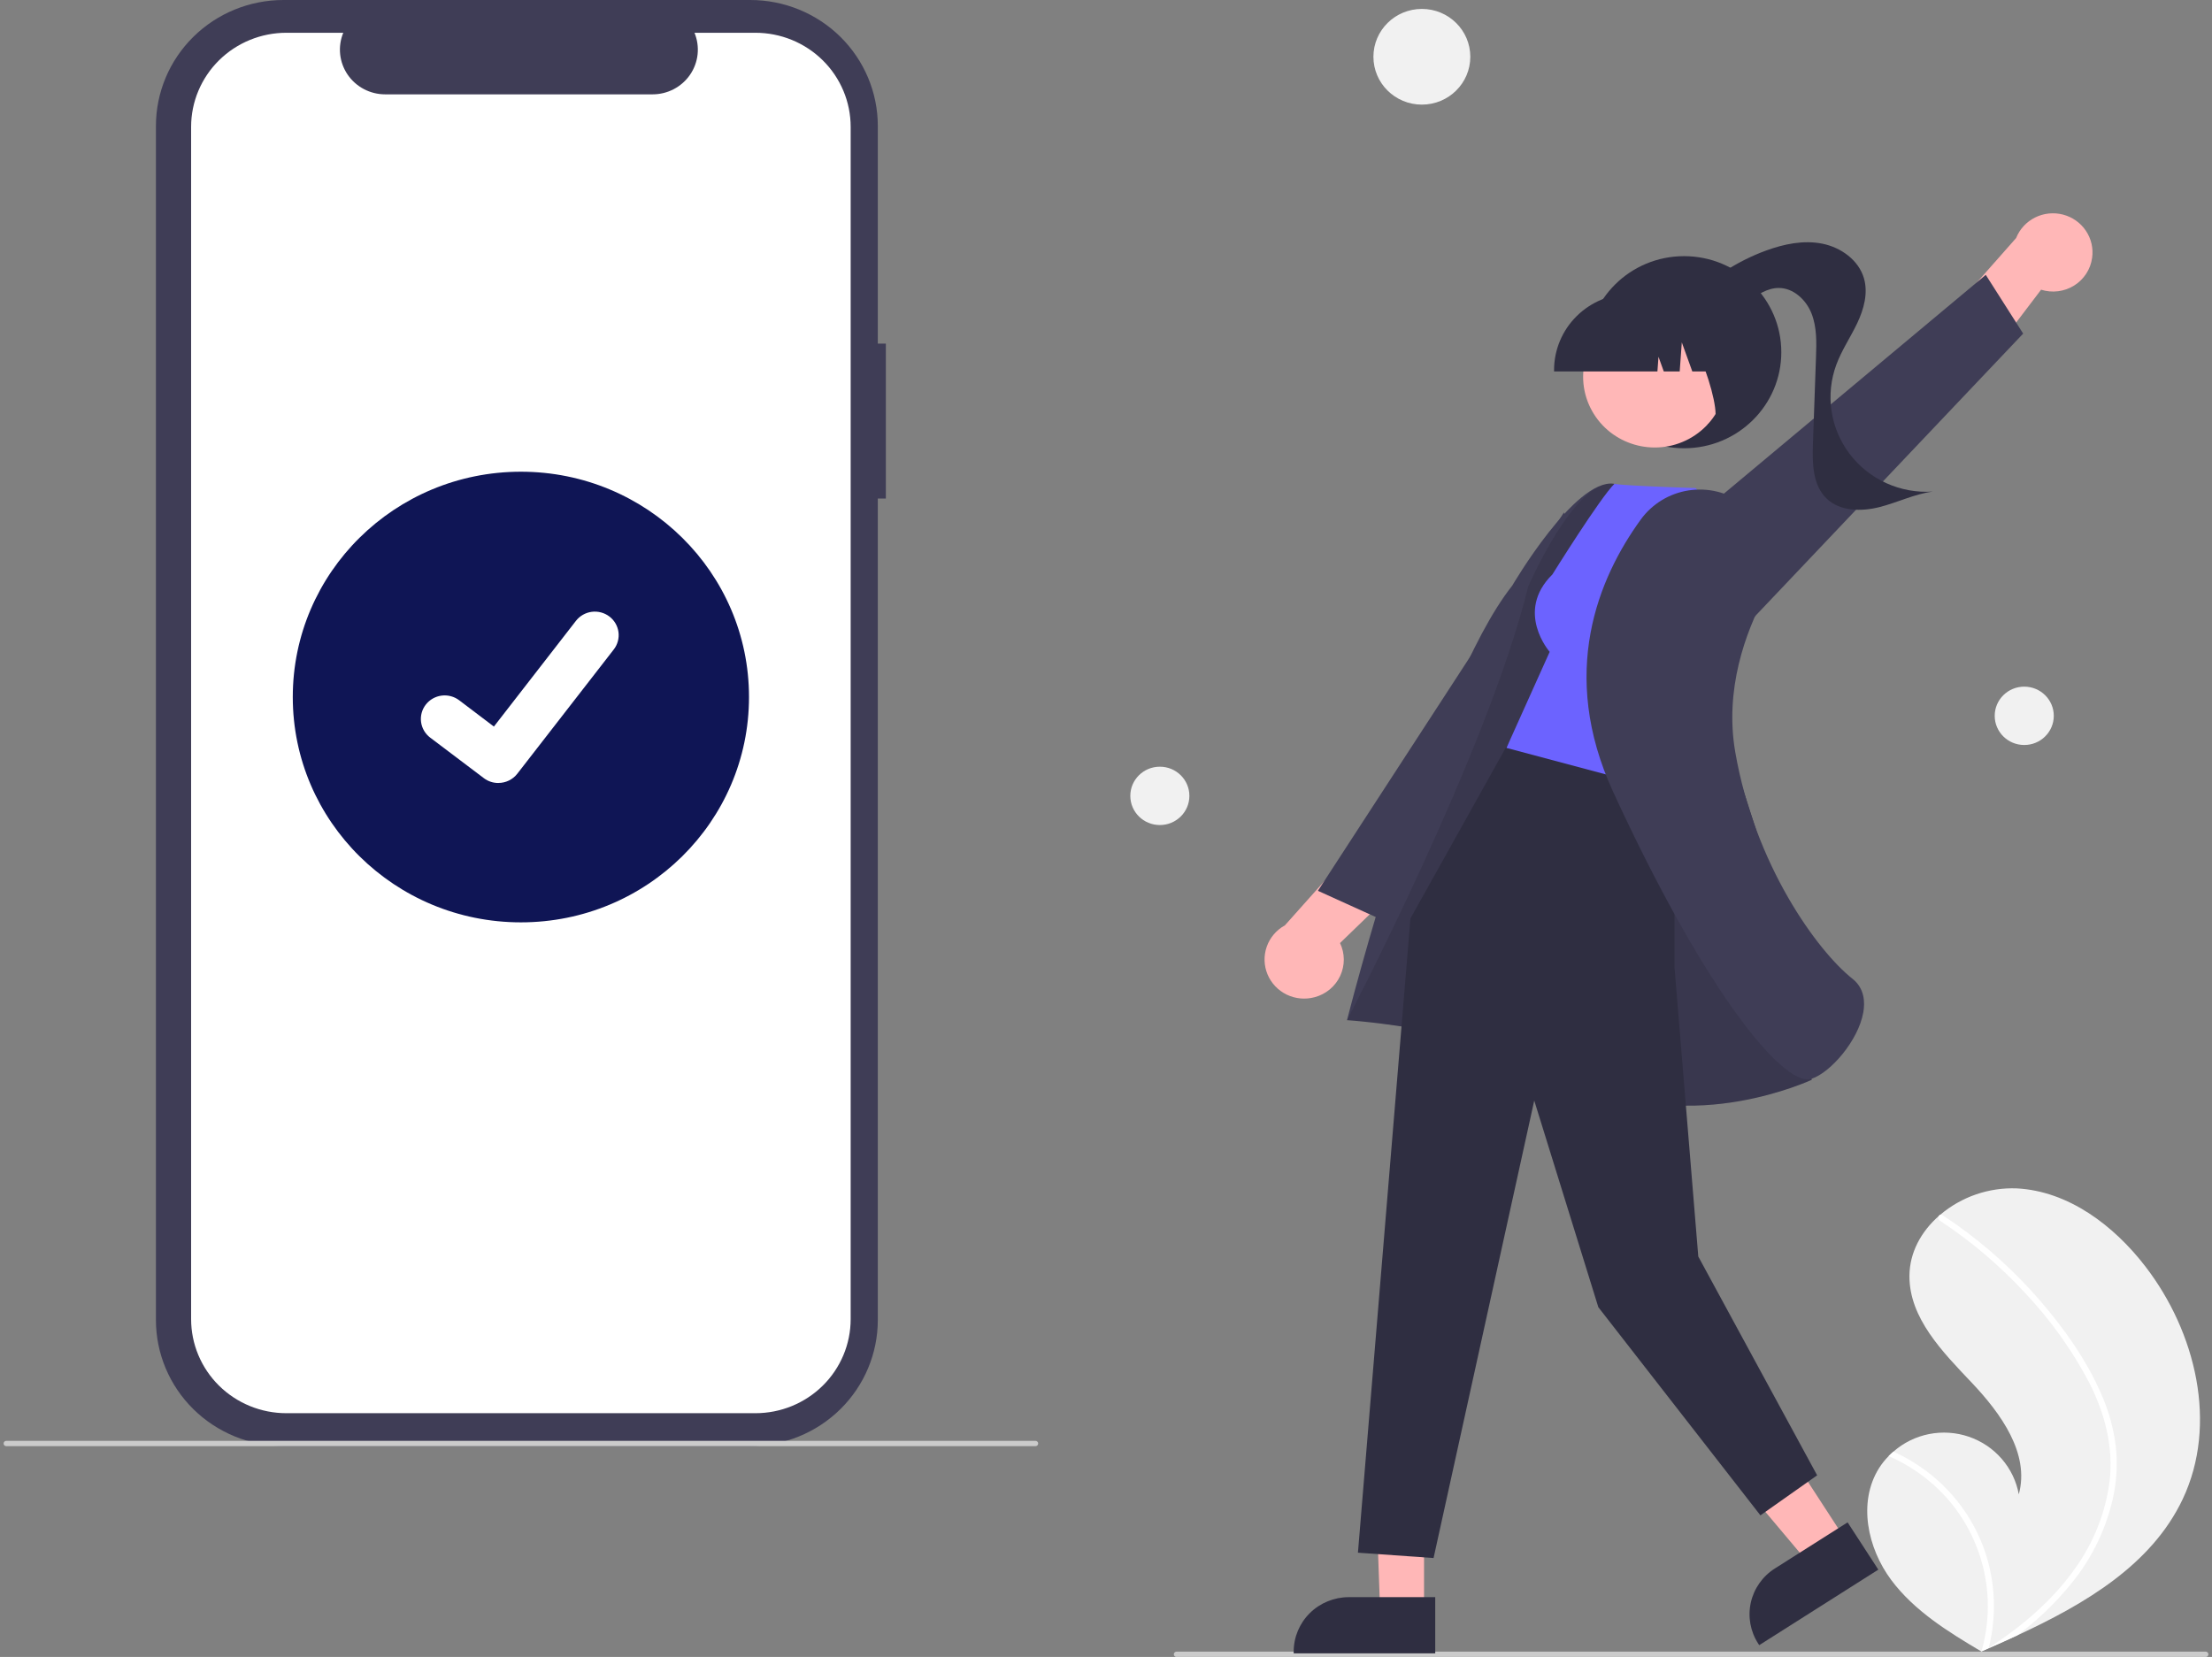 <svg width="307" height="230" viewBox="0 0 307 230" fill="none" xmlns="http://www.w3.org/2000/svg">
<rect x="0" y="0" width="307" height="230" fill="#808080" stroke="none"/>
<g clip-path="url(#clip0_1690_12161)">
<path d="M122.946 47.697H121.83V17.485C121.83 15.189 121.372 12.915 120.482 10.794C119.593 8.673 118.289 6.745 116.646 5.121C115.002 3.498 113.051 2.21 110.903 1.331C108.756 0.452 106.455 1.94554e-06 104.13 0H39.341C34.647 -8.84053e-06 30.145 1.842 26.825 5.121C23.506 8.4 21.641 12.848 21.641 17.485V183.227C21.641 185.523 22.099 187.797 22.988 189.918C23.878 192.04 25.182 193.967 26.825 195.591C28.469 197.214 30.42 198.502 32.567 199.381C34.715 200.26 37.016 200.712 39.341 200.712H104.13C108.824 200.712 113.326 198.87 116.646 195.591C119.965 192.312 121.83 187.864 121.83 183.227V69.202H122.946V47.697Z" fill="#3F3D56"/>
<path d="M104.844 4.549H96.387C96.776 5.491 96.925 6.513 96.82 7.525C96.714 8.537 96.359 9.508 95.785 10.353C95.21 11.197 94.434 11.889 93.526 12.367C92.617 12.846 91.603 13.096 90.573 13.096H53.456C52.426 13.096 51.412 12.846 50.503 12.367C49.595 11.889 48.819 11.197 48.244 10.353C47.67 9.508 47.315 8.537 47.209 7.525C47.104 6.513 47.253 5.491 47.642 4.549H39.743C38.007 4.549 36.288 4.887 34.685 5.543C33.081 6.199 31.624 7.161 30.396 8.374C29.169 9.586 28.195 11.026 27.531 12.61C26.867 14.194 26.525 15.892 26.525 17.607V183.105C26.525 184.82 26.867 186.518 27.531 188.102C28.195 189.686 29.169 191.126 30.396 192.339C31.624 193.551 33.081 194.513 34.685 195.169C36.288 195.825 38.007 196.163 39.743 196.163H104.844C106.58 196.163 108.299 195.825 109.903 195.169C111.506 194.513 112.963 193.551 114.191 192.339C115.418 191.126 116.392 189.686 117.056 188.102C117.72 186.518 118.062 184.82 118.062 183.105V17.607C118.062 15.892 117.72 14.194 117.056 12.61C116.392 11.026 115.418 9.586 114.191 8.374C112.963 7.161 111.506 6.199 109.903 5.543C108.299 4.887 106.58 4.549 104.844 4.549Z" fill="white"/>
<path d="M143.712 200.741H0.875C0.775 200.741 0.68 200.702 0.61 200.632C0.539 200.563 0.5 200.469 0.5 200.37C0.5 200.272 0.539 200.178 0.61 200.108C0.68 200.039 0.775 200 0.875 200H143.712C143.812 200 143.907 200.039 143.977 200.108C144.048 200.178 144.087 200.272 144.087 200.37C144.087 200.469 144.048 200.563 143.977 200.632C143.907 200.702 143.812 200.741 143.712 200.741Z" fill="#CBCBCB"/>
<path d="M72.294 128.03C89.778 128.03 103.953 114.027 103.953 96.753C103.953 79.48 89.778 65.477 72.294 65.477C54.809 65.477 40.635 79.48 40.635 96.753C40.635 114.027 54.809 128.03 72.294 128.03Z" fill="#0F1555"/>
<path d="M69.156 108.684C68.444 108.685 67.751 108.458 67.181 108.036L67.146 108.009L59.705 102.387C59.361 102.126 59.072 101.8 58.854 101.429C58.637 101.057 58.496 100.647 58.439 100.222C58.382 99.797 58.411 99.365 58.523 98.95C58.635 98.536 58.829 98.147 59.093 97.807C59.357 97.467 59.687 97.181 60.063 96.966C60.439 96.752 60.854 96.612 61.284 96.556C61.715 96.5 62.152 96.528 62.571 96.639C62.991 96.75 63.384 96.941 63.729 97.202L68.548 100.853L79.936 86.176C80.2 85.835 80.529 85.55 80.905 85.335C81.281 85.121 81.696 84.981 82.126 84.925C82.556 84.869 82.994 84.897 83.413 85.008C83.832 85.119 84.225 85.31 84.57 85.571L84.571 85.572L84.5 85.669L84.573 85.572C85.268 86.099 85.722 86.878 85.837 87.736C85.951 88.594 85.717 89.463 85.184 90.15L71.789 107.407C71.479 107.804 71.081 108.126 70.625 108.347C70.169 108.568 69.667 108.682 69.159 108.68L69.156 108.684Z" fill="white"/>
<path d="M260.773 203.815C261.158 203.2 261.612 202.629 262.125 202.113C262.337 201.896 262.56 201.692 262.79 201.493C264.19 200.262 265.896 199.422 267.734 199.058C269.571 198.695 271.474 198.822 273.245 199.425C275.017 200.029 276.594 201.088 277.813 202.494C279.033 203.899 279.852 205.6 280.186 207.422C281.732 201.773 277.707 196.208 273.661 191.934C269.612 187.662 264.984 182.975 265.008 177.12C265.019 173.862 266.632 170.956 269.067 168.802C269.143 168.736 269.218 168.671 269.294 168.608C272.238 166.115 276.025 164.812 279.9 164.957C287.097 165.338 293.382 170.117 297.747 175.786C304.772 184.907 307.85 197.71 302.932 208.093C298.606 217.225 289.38 222.648 279.964 227.008C278.649 227.617 277.337 228.207 276.027 228.779C276.018 228.782 276.009 228.788 276 228.79C275.937 228.817 275.874 228.845 275.815 228.873C275.545 228.991 275.274 229.109 275.007 229.225L275.131 229.305L275.518 229.553C275.384 229.473 275.251 229.395 275.117 229.314C275.077 229.29 275.034 229.267 274.995 229.243C270.37 226.501 265.681 223.601 262.486 219.321C259.172 214.878 257.84 208.513 260.773 203.815Z" fill="#F1F1F1"/>
<path d="M291.629 193.495C292.653 195.796 293.332 198.233 293.644 200.728C293.89 202.953 293.797 205.202 293.37 207.4C292.452 211.916 290.449 216.149 287.53 219.741C285.328 222.469 282.786 224.91 279.964 227.008C278.649 227.617 277.337 228.207 276.027 228.779C276.019 228.782 276.009 228.788 276 228.79C275.937 228.817 275.874 228.845 275.815 228.873C275.545 228.991 275.274 229.109 275.007 229.225L275.131 229.305L275.518 229.553C275.384 229.473 275.251 229.395 275.117 229.314C275.077 229.29 275.034 229.267 274.995 229.243C276.012 225.726 276.162 222.019 275.431 218.433C274.7 214.847 273.109 211.486 270.793 208.633C268.464 205.815 265.494 203.581 262.125 202.113C262.337 201.896 262.56 201.692 262.79 201.493C264.088 202.082 265.33 202.783 266.503 203.587C270.697 206.451 273.847 210.573 275.485 215.343C276.948 219.67 277.131 224.32 276.012 228.746C276.244 228.596 276.477 228.442 276.703 228.289C281.012 225.419 284.982 221.972 287.973 217.744C290.553 214.172 292.204 210.027 292.78 205.676C293.353 200.923 292.149 196.249 290.001 192.007C287.629 187.47 284.64 183.274 281.118 179.537C277.579 175.696 273.579 172.298 269.205 169.418C269.106 169.352 269.037 169.251 269.011 169.137C268.986 169.022 269.006 168.902 269.067 168.802C269.114 168.71 269.196 168.641 269.294 168.608C269.344 168.596 269.397 168.594 269.447 168.604C269.498 168.614 269.546 168.636 269.587 168.667C270.127 169.023 270.662 169.382 271.191 169.751C275.596 172.833 279.596 176.442 283.1 180.498C286.485 184.407 289.567 188.751 291.629 193.495Z" fill="white"/>
<path d="M197.339 14.522C201.052 14.522 204.062 11.549 204.062 7.88C204.062 4.212 201.052 1.238 197.339 1.238C193.625 1.238 190.615 4.212 190.615 7.88C190.615 11.549 193.625 14.522 197.339 14.522Z" fill="#F1F1F1"/>
<path d="M280.942 103.411C283.206 103.411 285.042 101.598 285.042 99.362C285.042 97.125 283.206 95.312 280.942 95.312C278.678 95.312 276.843 97.125 276.843 99.362C276.843 101.598 278.678 103.411 280.942 103.411Z" fill="#F1F1F1"/>
<path d="M160.974 114.522C163.238 114.522 165.073 112.709 165.073 110.473C165.073 108.236 163.238 106.423 160.974 106.423C158.709 106.423 156.874 108.236 156.874 110.473C156.874 112.709 158.709 114.522 160.974 114.522Z" fill="#F1F1F1"/>
<path d="M163.288 230H306.125C306.224 230 306.32 229.961 306.39 229.892C306.46 229.822 306.5 229.728 306.5 229.63C306.5 229.531 306.46 229.437 306.39 229.368C306.32 229.298 306.224 229.259 306.125 229.259H163.288C163.188 229.259 163.093 229.298 163.023 229.368C162.952 229.437 162.913 229.531 162.913 229.63C162.913 229.728 162.952 229.822 163.023 229.892C163.093 229.961 163.188 230 163.288 230Z" fill="#CBCBCB"/>
<path d="M290.362 35.791C290.55 34.475 290.242 33.137 289.498 32.031C288.754 30.924 287.625 30.126 286.325 29.787C285.024 29.448 283.643 29.592 282.443 30.191C281.243 30.791 280.308 31.805 279.814 33.04L268.223 46.168L271.624 55.552L283.281 40.213C284.041 40.453 284.846 40.527 285.638 40.427C286.431 40.327 287.191 40.057 287.866 39.635C288.542 39.214 289.115 38.651 289.546 37.987C289.977 37.322 290.256 36.573 290.362 35.791Z" fill="#FFB7B7"/>
<path d="M242.316 86.87L280.792 46.304L275.602 38.153L227.344 78.473L242.316 86.87Z" fill="#3F3D56"/>
<path d="M233.729 62.222C241.183 62.222 247.225 56.253 247.225 48.889C247.225 41.525 241.183 35.556 233.729 35.556C226.275 35.556 220.232 41.525 220.232 48.889C220.232 56.253 226.275 62.222 233.729 62.222Z" fill="#2F2E41"/>
<path d="M234.814 41.357C237.718 38.447 241.233 36.202 245.11 34.779C247.599 33.868 250.308 33.306 252.91 33.823C255.512 34.34 257.972 36.118 258.698 38.641C259.292 40.703 258.679 42.923 257.758 44.865C256.837 46.806 255.607 48.606 254.862 50.62C254.102 52.675 253.873 54.885 254.197 57.049C254.52 59.214 255.386 61.264 256.715 63.014C258.044 64.763 259.795 66.158 261.808 67.07C263.821 67.982 266.032 68.383 268.242 68.236C265.685 68.575 263.328 69.762 260.829 70.393C258.331 71.025 255.381 70.982 253.524 69.214C251.559 67.342 251.52 64.3 251.615 61.605C251.756 57.6 251.897 53.594 252.039 49.589C252.111 47.546 252.172 45.438 251.426 43.531C250.681 41.624 248.909 39.955 246.84 39.972C245.272 39.985 243.884 40.924 242.626 41.849C241.369 42.775 240.038 43.762 238.476 43.9C236.914 44.038 235.131 42.896 235.248 41.351L234.814 41.357Z" fill="#2F2E41"/>
<path d="M182.468 138.416C181.173 138.771 179.79 138.645 178.582 138.061C177.375 137.477 176.426 136.475 175.916 135.246C175.405 134.017 175.369 132.645 175.814 131.392C176.259 130.138 177.154 129.089 178.33 128.444L189.989 115.376L199.851 117.481L185.981 130.902C186.322 131.616 186.5 132.394 186.504 133.183C186.507 133.972 186.335 134.753 186 135.469C185.665 136.185 185.176 136.821 184.565 137.33C183.955 137.839 183.239 138.21 182.468 138.416H182.468Z" fill="#FFB7B7"/>
<path d="M220.829 91.632L191.768 127.668L182.91 123.651L217.067 71.115L220.829 91.632Z" fill="#3F3D56"/>
<path d="M197.642 200.448L190.715 200.341L191.548 223.662H197.641L197.642 200.448Z" fill="#FFB7B7"/>
<path d="M199.194 221.697L187.197 221.697H187.196C185.168 221.697 183.224 222.493 181.79 223.909C180.356 225.325 179.551 227.246 179.55 229.25V229.495L199.193 229.496L199.194 221.697Z" fill="#2F2E41"/>
<path d="M243.498 194.263L235.932 199.062L251.066 217.049L256.192 213.797L243.498 194.263Z" fill="#FFB7B7"/>
<path d="M256.425 211.315L246.33 217.718L246.329 217.718C244.623 218.8 243.422 220.508 242.99 222.465C242.558 224.422 242.931 226.469 244.026 228.155L244.16 228.361L260.69 217.877L256.425 211.315Z" fill="#2F2E41"/>
<path d="M246.193 123.052C246.193 123.052 229.383 67.894 223.98 67.148C218.578 66.403 209.874 81.301 209.874 81.301C198.588 95.526 186.951 141.605 186.951 141.605C186.951 141.605 206.35 142.804 220.532 150.258C234.713 157.712 251.449 149.881 251.449 149.881L246.193 123.052Z" fill="#3F3D56"/>
<path opacity="0.1" d="M246.193 123.052C246.193 123.052 229.383 67.894 223.98 67.148C218.578 66.403 212.084 81.452 212.084 81.452C206.461 104.415 186.951 141.605 186.951 141.605C186.951 141.605 206.35 142.804 220.532 150.258C234.713 157.712 251.449 149.881 251.449 149.881L246.193 123.052Z" fill="black"/>
<path d="M232.401 106.549V134.266L235.703 174.415L252.199 204.786L244.326 210.341L221.832 181.452L212.935 152.767L198.963 216.267L188.466 215.526L195.756 127.485L209.59 102.704L232.401 106.549Z" fill="#2F2E41"/>
<path d="M215.452 79.741C210.204 84.926 215.078 90.481 215.078 90.481L209.079 103.815L232.698 110.111L240.952 73.675L235.328 67.749C224.081 67.378 224.075 67.148 224.075 67.148C222.105 69.053 215.452 79.741 215.452 79.741Z" fill="#6C63FF"/>
<path d="M241.903 69.9C240.83 69.118 239.611 68.553 238.316 68.24C237.021 67.926 235.676 67.87 234.359 68.073C233.041 68.277 231.778 68.737 230.642 69.426C229.506 70.116 228.52 71.021 227.74 72.09C221.803 80.257 216.312 93.446 223.877 109.894C236.023 136.305 246.593 149.825 250.89 149.824C251.078 149.826 251.265 149.797 251.443 149.738C254.088 148.852 257.912 144.43 258.604 140.534C258.852 139.139 258.793 137.196 257.105 135.862C252.255 132.03 243.549 120.099 240.834 104.394C239.333 95.717 242.243 87.812 244.949 82.709C246.092 80.598 246.426 78.15 245.891 75.815C245.355 73.48 243.986 71.413 242.033 69.995V69.995L241.903 69.9Z" fill="#3F3D56"/>
<path d="M234.423 60.912C239.237 58.312 241.007 52.349 238.375 47.593C235.743 42.836 229.707 41.088 224.892 43.688C220.078 46.288 218.308 52.252 220.94 57.008C223.572 61.764 229.608 63.512 234.423 60.912Z" fill="#FFB7B7"/>
<path d="M215.686 51.558H230.031L230.179 49.523L230.914 51.558H233.123L233.415 47.525L234.872 51.558H239.147V51.358C239.143 48.551 238.013 45.859 236.003 43.874C233.994 41.889 231.269 40.772 228.427 40.769H226.405C223.563 40.772 220.838 41.889 218.829 43.874C216.819 45.859 215.689 48.551 215.686 51.358V51.558Z" fill="#2F2E41"/>
<path d="M236.979 58.872L243.101 56.91V42.222H231.538L231.824 42.505C235.807 46.435 240.237 60.378 236.979 58.872Z" fill="#2F2E41"/>
</g>
<defs>
<clipPath id="clip0_1690_12161">
<rect width="306" height="230" fill="white" transform="translate(0.5)"/>
</clipPath>
</defs>
</svg>
